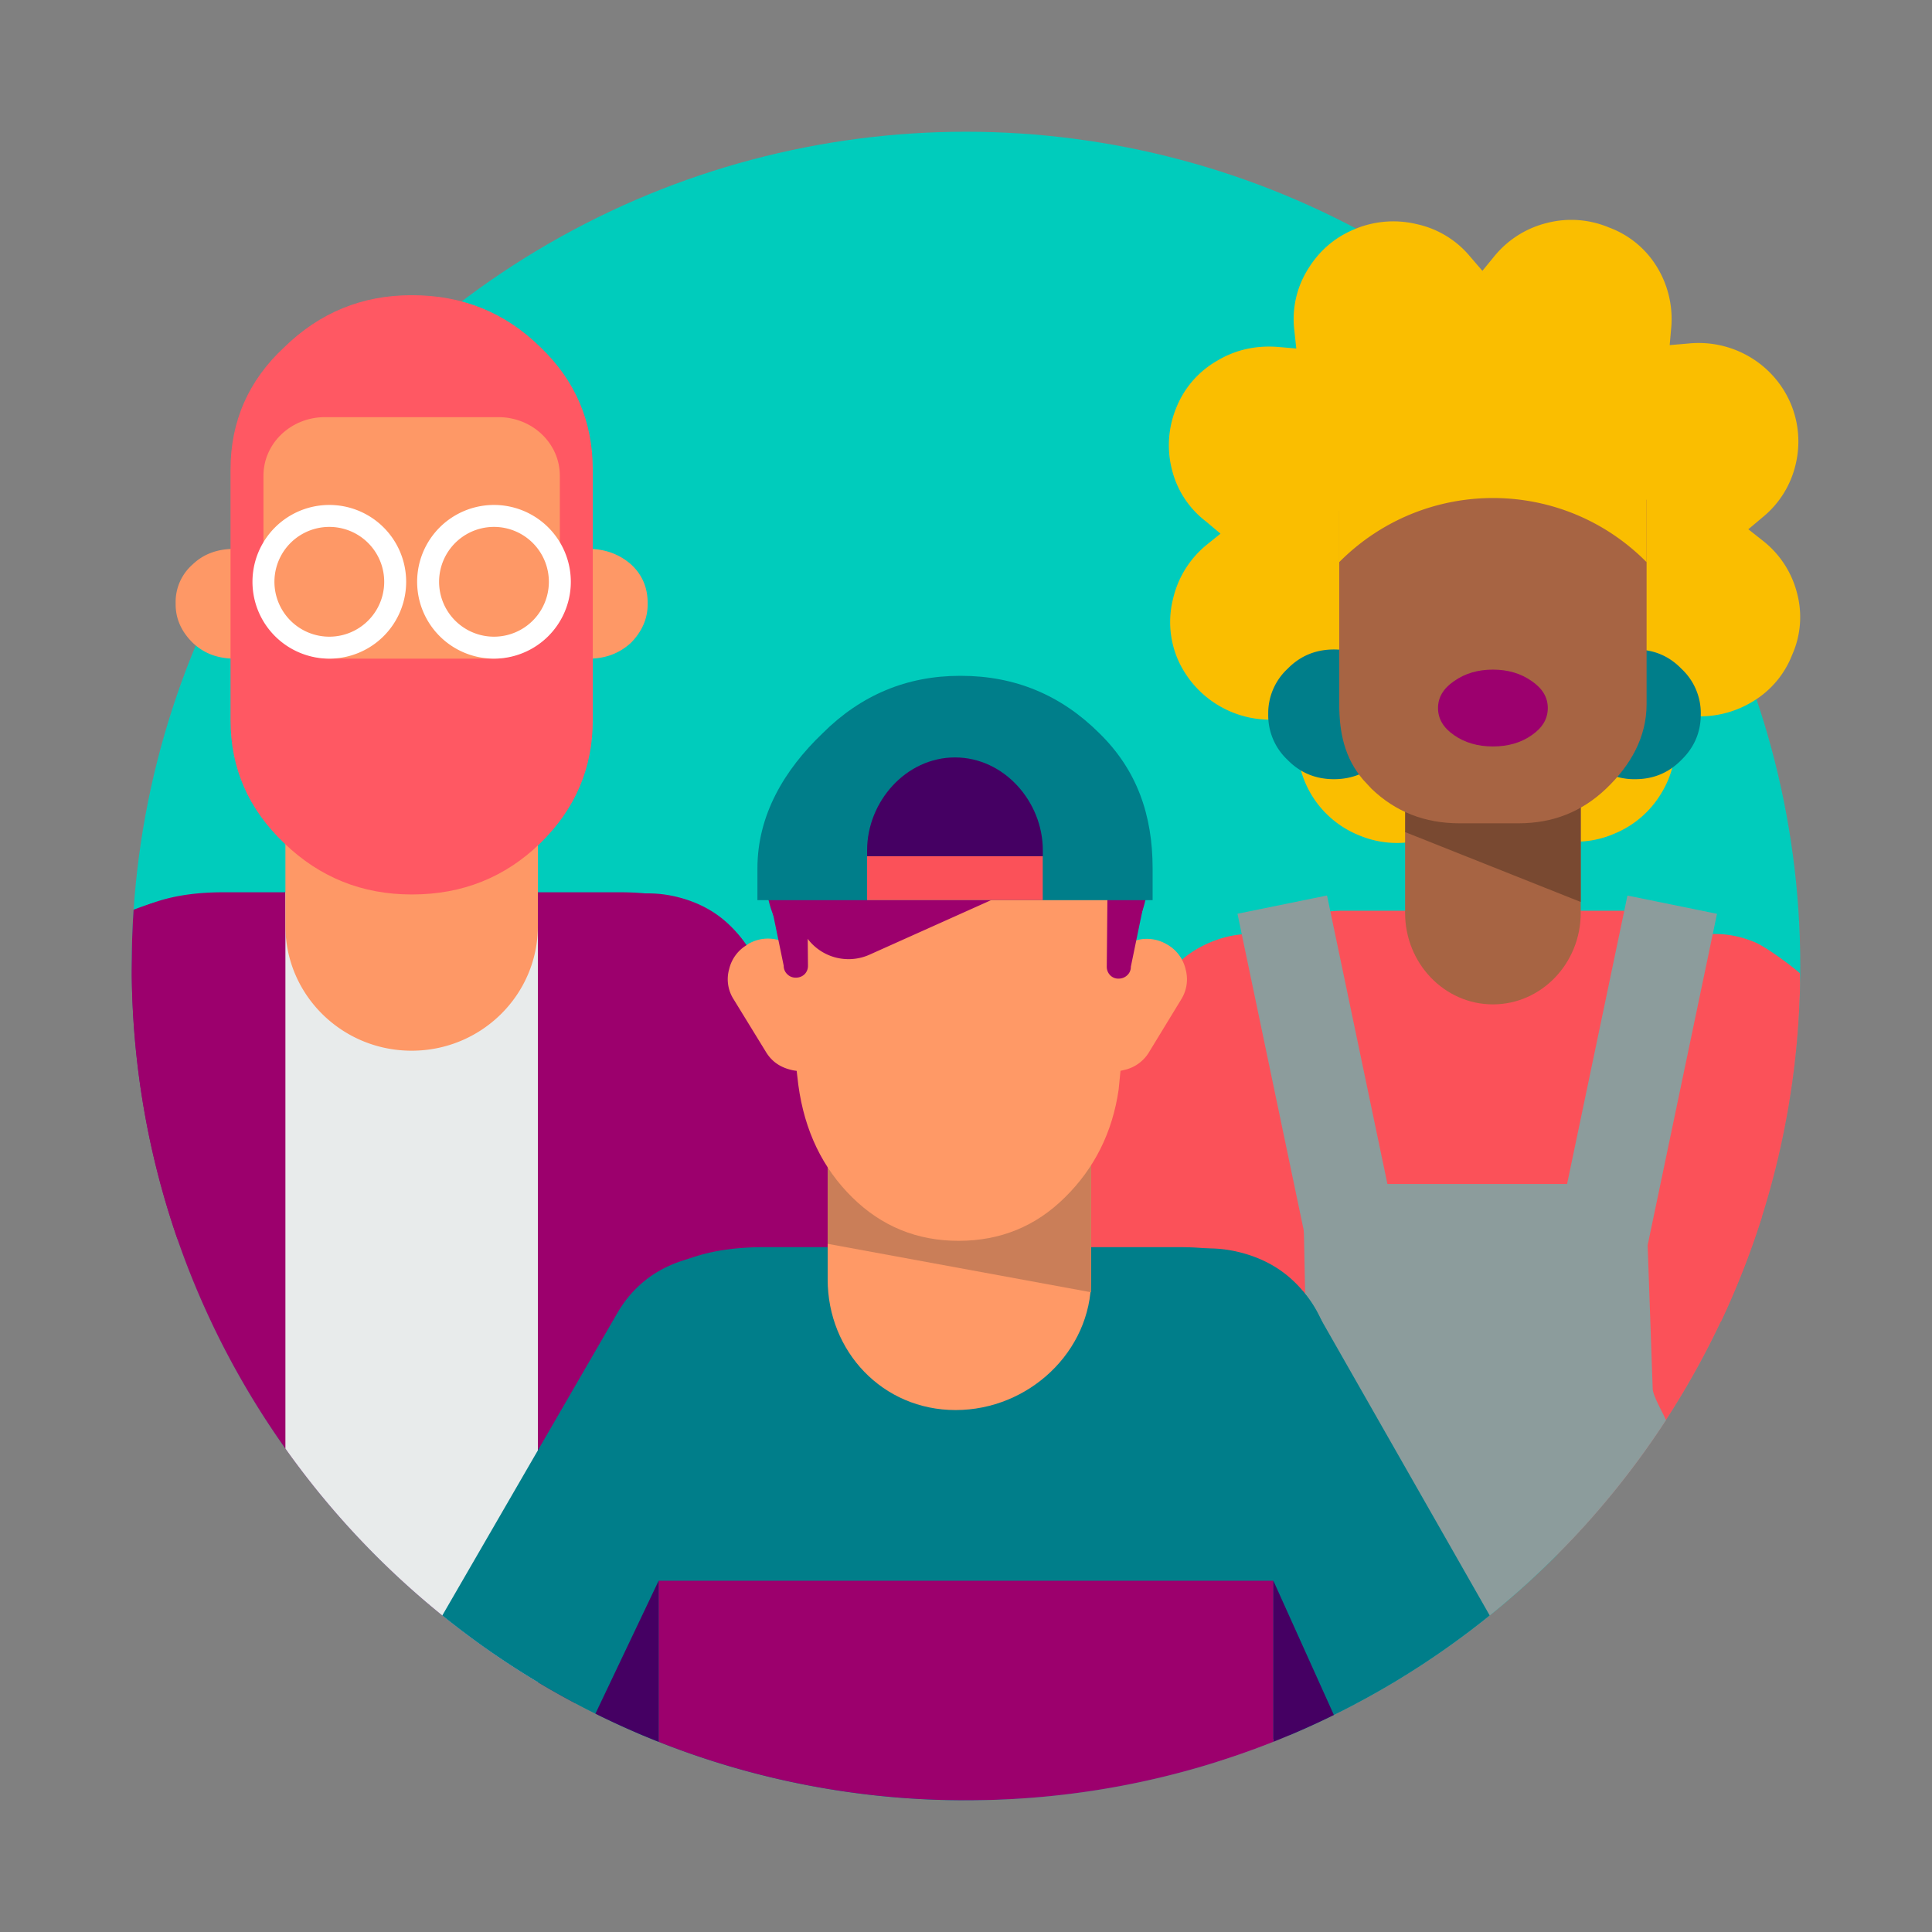<svg xmlns="http://www.w3.org/2000/svg" width="88" height="88" fill="none" viewBox="0 0 88 88"><rect x="0" y="0" width="88" height="88" fill="#808080" stroke="none"/><circle cx="44" cy="44" r="38" fill="#00CCBC"/><path fill="#9C006D" d="M26.197 77.58C14.297 71.26 6.158 58.797 6.002 44.42a41.091 41.091 0 0 1 0.144-2.93c1.05-0.568 2.384-0.848 4.028-0.848h18.06c4.521 0 6.786 2.138 6.786 6.404L30.946 77.58h-4.75z"/><path fill="#9C006D" d="M8.084 56.444A37.946 37.946 0 0 1 6 44c0-0.861 0.029-1.716 0.085-2.563a15.978 15.978 0 0 1 0.765-0.272c1.351-0.379 2.658-0.243 3.91 0.397 1.25 0.64 2.082 1.597 2.484 2.877 0.402 1.281 0.265 2.517-0.411 3.699l-4.749 8.306zM27.12 41.3c1.252-0.64 2.558-0.775 3.91-0.396 1.352 0.378 2.375 1.163 3.06 2.345l14.36 25.103c0.666 1.191 0.803 2.418 0.401 3.699-0.401 1.29-1.233 2.255-2.484 2.895-1.252 0.64-2.549 0.776-3.9 0.397-1.362-0.379-2.376-1.163-3.06-2.354L25.055 47.885c-0.676-1.181-0.813-2.417-0.411-3.698 0.402-1.28 1.224-2.246 2.475-2.886z"/><path fill="#E8EBEB" d="M24.5 76.622A38.2 38.2 0 0 1 13 65.982v-25.34h11.5v35.98z"/><path fill="#FE9866" d="M28.735 29.283c0.504-0.512 0.765-1.1 0.765-1.758v-0.06c0-0.707-0.252-1.296-0.765-1.765-0.532-0.461-1.185-0.7-1.941-0.7H10.687c-0.774 0-1.409 0.23-1.903 0.7A2.274 2.274 0 0 0 8 27.466v0.06c0 0.656 0.261 1.245 0.784 1.757C9.288 29.761 9.922 30 10.687 30h16.107c0.756 0.008 1.409-0.23 1.94-0.717zM18.75 47.858c3.176 0 5.75-2.543 5.75-5.683v-8.857H13v8.857c0 3.14 2.574 5.683 5.75 5.683z"/><path fill="#FF5863" d="M18.778 13.446h-0.037c-2.25 0-4.181 0.794-5.796 2.372-1.633 1.516-2.445 3.383-2.445 5.575v11.41c0 2.183 0.812 4.05 2.445 5.602 1.615 1.56 3.556 2.336 5.796 2.336h0.037c2.277 0 4.228-0.776 5.833-2.336C26.207 36.845 27 34.977 27 32.803v-11.41c0-2.192-0.793-4.06-2.39-5.584-1.604-1.579-3.555-2.363-5.832-2.363z"/><path fill="#FE9866" d="M22.5 30H15c-1.55 0-3-1.193-3-2.67v-5.66c0-1.478 1.252-2.67 2.803-2.67h7.894c1.551 0 2.803 1.192 2.803 2.67v5.66c0 1.469-1.45 2.67-3 2.67z"/><path fill="#fff" fill-rule="evenodd" d="M15 24a2.5 2.5 0 1 0 0 5 2.5 2.5 0 0 0 0-5zm-3.5 2.5a3.5 3.5 0 1 1 7 0 3.5 3.5 0 0 1-7 0zm11-2.5a2.5 2.5 0 1 0 0 5 2.5 2.5 0 0 0 0-5zM19 26.5a3.5 3.5 0 1 1 7 0 3.5 3.5 0 0 1-7 0z" clip-rule="evenodd"/><path fill="#FB5159" d="M80.794 44.918l-5.782 2.336 4.138 9.976a36.893 36.893 0 0 0 2.128-11.14l-0.484-1.172z"/><path fill="#FB5159" d="M78.382 60.206l-4.584-11.274c-0.493-1.173-0.493-2.346 0.01-3.527 0.502-1.182 1.342-2.012 2.54-2.499 1.187-0.487 2.383-0.487 3.58 0.01 0.52 0.216 1.672 1.073 2.055 1.415 0.004 0.145 0.008 0.291 0.01 0.438a37.827 37.827 0 0 1-3.61 15.438z"/><path fill="#FB5159" d="M70.928 70.812L55.7 70.066V47.542c0-1.66 0.54-3.093 1.608-4.284a5.593 5.593 0 0 1 1.032-0.902c0.84-0.587 1.79-0.875 2.85-0.875h12.651c1.06 0 2.01 0.288 2.86 0.875a5.509 5.509 0 0 1 1.023 0.902c1.087 1.19 1.626 2.616 1.626 4.284l0.907 7.864a37.99 37.99 0 0 1-9.33 15.406z"/><path fill="#8C9C9C" d="M71.644 70.075a38.01 38.01 0 0 1-16.197 10.17v-10.17h16.197z"/><path fill="#FB5159" d="M61.274 48.932c0.493-1.173 0.493-2.346-0.01-3.527-0.502-1.182-1.351-2.012-2.539-2.499-1.187-0.487-2.384-0.487-3.58 0.009-1.188 0.496-2.038 1.326-2.54 2.508L47.49 55.796c0 0.009 0.493 0.776 0.493 0.776-0.018 0.036-0.036 0.081-0.055 0.117l-1.69 4.068 3.417 1.38a4.82 4.82 0 0 0 0.886 0.46 4.759 4.759 0 0 0 1.014 0.289l3.37 1.353 1.69-4.06c0.018-0.035 0.028-0.071 0.046-0.116l0.009-0.01 4.604-11.121z"/><path fill="#8C9C9C" d="M60.444 40.788l-4.079 0.832 3.694 17.65 4.08-0.833-3.695-17.65z"/><path fill="#8C9C9C" d="M71.627 70.093H64.69l-9.254 0.117v-0.315c2.723-0.84 4.084-3.32 4.084-7.442l-0.174-8.524H74.95l0.329 9.354c0.035 0.255 0.223 0.627 0.4 0.98 0.075 0.147 0.147 0.291 0.206 0.421a38.17 38.17 0 0 1-4.257 5.41z"/><path fill="#FABE00" d="M53.572 18.587a4.486 4.486 0 0 0-0.191 2.806 4.256 4.256 0 0 0 1.543 2.354l0.667 0.56-0.667 0.54a4.47 4.47 0 0 0-1.489 2.409 4.328 4.328 0 0 0 0.22 2.796 4.599 4.599 0 0 0 4.659 2.706l0.867-0.09-0.073 0.839a4.485 4.485 0 0 0 2.832 4.555 4.466 4.466 0 0 0 2.822 0.19 4.516 4.516 0 0 0 2.412-1.498l0.539-0.667 0.566 0.658a4.478 4.478 0 0 0 2.44 1.462 4.38 4.38 0 0 0 2.813-0.235 4.45 4.45 0 0 0 2.137-1.84 4.334 4.334 0 0 0 0.621-2.742l-0.082-0.857 0.85 0.08a4.592 4.592 0 0 0 2.758-0.649 4.292 4.292 0 0 0 1.818-2.146 4.22 4.22 0 0 0 0.22-2.797 4.405 4.405 0 0 0-1.545-2.381l-0.675-0.532 0.666-0.56a4.382 4.382 0 0 0 1.49-2.399 4.45 4.45 0 0 0-0.23-2.778 4.52 4.52 0 0 0-1.872-2.12 4.577 4.577 0 0 0-2.786-0.604l-0.85 0.072 0.074-0.839a4.537 4.537 0 0 0-0.667-2.742 4.288 4.288 0 0 0-2.174-1.777 4.428 4.428 0 0 0-2.814-0.208 4.473 4.473 0 0 0-2.411 1.525l-0.539 0.658-0.566-0.658a4.353 4.353 0 0 0-2.43-1.47 4.549 4.549 0 0 0-2.832 0.234c-0.913 0.379-1.617 0.992-2.137 1.85a4.285 4.285 0 0 0-0.603 2.741l0.091 0.84-0.868-0.073c-1.014-0.072-1.936 0.144-2.768 0.65a4.302 4.302 0 0 0-1.836 2.137z"/><path fill="#A76443" d="M64 37.873v3.707c0 2.3 1.792 4.168 4 4.168s4-1.868 4-4.168v-5.403"/><path fill="#794931" d="M72 36.159v4.925L64 37.9v-1.741h8z"/><path fill="#007E8A" d="M60.762 29.583c-0.831 0-1.535 0.289-2.11 0.875a2.764 2.764 0 0 0-0.886 2.075 2.783 2.783 0 0 0 0.886 2.084c0.575 0.586 1.279 0.874 2.11 0.874 0.822 0 1.534-0.288 2.11-0.874a2.823 2.823 0 0 0 0.877-2.084 2.789 2.789 0 0 0-0.877-2.075c-0.576-0.586-1.279-0.875-2.11-0.875zm13.72 0a2.924 2.924 0 0 0-2.128 0.875 2.815 2.815 0 0 0-0.868 2.075 2.835 2.835 0 0 0 0.868 2.084 2.91 2.91 0 0 0 2.128 0.874c0.822 0 1.525-0.288 2.1-0.874 0.595-0.578 0.887-1.272 0.887-2.084a2.764 2.764 0 0 0-0.886-2.075c-0.566-0.586-1.27-0.875-2.101-0.875z"/><path fill="#A76443" d="M61 23.278v8.786c0 1.317 0.248 2.462 1.083 3.445 0.122 0.136 0.253 0.271 0.385 0.415 1.098 1.056 2.43 1.576 4.007 1.576h2.693c1.557 0 2.88-0.52 3.987-1.576C74.272 34.86 75 33.58 75 32.073v-9.31L68 22l-7 1.278z"/><path fill="#FABE00" d="M73.5 18.5a5.805 5.805 0 0 0-0.923-0.785c-0.886-0.622-1.9-0.938-3.023-0.938h-2.668c-1.561 0-2.886 0.568-3.973 1.714C61.826 19.619 61 20.915 61 22.529v3.076c3.864-3.888 10.127-3.897 13.99-0.009l0.01 0.01v-3.077c0-1.614-0.404-2.901-1.5-4.03z"/><path fill="#9C006E" d="M70.5 32.25c0-0.487-0.24-0.889-0.73-1.226C69.278 30.678 68.691 30.5 68 30.5s-1.279 0.178-1.77 0.524c-0.49 0.337-0.73 0.74-0.73 1.226 0 0.487 0.24 0.898 0.73 1.235C66.712 33.822 67.299 34 68 34c0.683 0 1.279-0.168 1.77-0.515 0.49-0.337 0.73-0.748 0.73-1.235z"/><path fill="#8C9C9C" d="M74.128 40.791l-3.694 17.65 4.079 0.832 3.694-17.65-4.08-0.832z"/><path fill="#007E8A" d="M42.825 81.982a37.833 37.833 0 0 1-13.747-3.023l-1.375-15.45c0-4.465 2.366-6.703 7.098-6.703h18.908c4.732 0 7.098 2.238 7.098 6.712L58.76 78.879a37.935 37.935 0 0 1-15.936 3.103z"/><path fill="#007E8A" d="M29.266 79.039a37.986 37.986 0 0 1-9.12-5.456l7.977-13.782c0.722-1.236 1.79-2.056 3.207-2.453 1.416-0.397 2.786-0.262 4.092 0.415 1.306 0.676 2.174 1.677 2.603 3.012 0.42 1.353 0.274 2.643-0.438 3.88l-8.32 14.384zM58.736 79.037l-8.35-14.645c-0.713-1.235-0.86-2.534-0.44-3.878 0.43-1.335 1.289-2.337 2.604-3.013 1.306-0.677 2.667-0.812 4.092-0.415 1.416 0.397 2.485 1.218 3.207 2.453l8.005 14.043a37.982 37.982 0 0 1-9.118 5.455z"/><path fill="#9C006D" d="M58 79.338A37.901 37.901 0 0 1 44 82a37.901 37.901 0 0 1-14-2.662V72h28v7.338z"/><path fill="#F96" d="M43.526 64.226c3.325 0 6.173-2.66 6.173-5.944V49h-12v9.273c0 3.283 2.502 5.953 5.827 5.953z"/><path fill="#CA7E58" d="M49.699 52.861v6l-12-2.207V52.86h12z"/><path fill="#F96" d="M50.65 43.646l-1.46 2.39a1.8 1.8 0 0 0-0.21 1.371 1.853 1.853 0 0 0 0.84 1.119h0.009a1.745 1.745 0 0 0 1.388 0.207 1.76 1.76 0 0 0 1.133-0.83l1.452-2.381a1.72 1.72 0 0 0 0.201-1.371 1.745 1.745 0 0 0-0.822-1.119l-0.018-0.009a1.78 1.78 0 0 0-1.389-0.198 1.708 1.708 0 0 0-1.123 0.82zM33.212 44.142a1.69 1.69 0 0 0 0.201 1.37l1.462 2.382c0.255 0.433 0.63 0.704 1.132 0.83a1.756 1.756 0 0 0 1.389-0.207h0.009a1.772 1.772 0 0 0 0.84-1.119 1.766 1.766 0 0 0-0.21-1.37l-1.461-2.391a1.708 1.708 0 0 0-1.124-0.821 1.769 1.769 0 0 0-1.398 0.198v0.01a1.742 1.742 0 0 0-0.84 1.118z"/><path fill="#F96" d="M51.81 40.94c-0.858-1.877-1.954-3.473-3.297-4.8-1.343-1.316-2.96-1.975-4.85-1.975-1.9 0-3.517 0.659-4.85 1.976-1.344 1.326-2.476 3.067-3.399 5.223l0.95 8.064c0.283 2.084 1.105 3.78 2.448 5.105 1.343 1.326 2.96 1.985 4.85 1.985 1.9 0 3.517-0.659 4.851-1.985 1.343-1.326 2.156-2.958 2.439-4.898l0.859-8.695z"/><path fill="#9C006D" d="M47.991 34.238a8.633 8.633 0 0 0-0.402-0.433c-1.096-1.083-2.43-1.633-3.983-1.633-1.552 0-2.886 0.541-3.991 1.633a8.677 8.677 0 0 0-0.402 0.433c-1.014 0.216-1.919 0.721-2.704 1.497-1.096 1.082-1.654 2.4-1.654 3.933 0 1.1 0.284 2.093 0.86 2.967-0.01-0.09-0.02-0.17-0.02-0.252a3.005 3.005 0 0 1 0.942-2.237 3.152 3.152 0 0 1 1.544-0.848 3.646 3.646 0 0 1 0.703-0.072c0.85 0 1.553 0.252 2.11 0.758a0.526 0.526 0 0 1 0.119 0.135c0.073 0.063 0.383-0.911 0.493-0.803 0.676 0.667 1.297 0.108 2.247 0.108 0.85 0 1.224 0.496 1.845-0.036 0.156-0.135 0.658 0.92 0.822 0.758a3.082 3.082 0 0 1 2.512-0.902c0.768 0.045 1.435 0.352 2 0.902 0.485 0.478 0.777 1.028 0.887 1.65a4.926 4.926 0 0 0 0.274-0.901 5.435 5.435 0 0 0 0.137-1.227c0-1.3-0.393-2.427-1.17-3.41a6.342 6.342 0 0 0-0.474-0.523c-0.777-0.776-1.681-1.281-2.695-1.497z"/><path fill="#9C006D" d="M36.647 44.376a0.534 0.534 0 0 0 0.155-0.387l-0.045-4.926-1.773 1.47 0.713 3.456a0.522 0.522 0 0 0 0.164 0.387 0.527 0.527 0 0 0 0.393 0.154h0.01a0.558 0.558 0 0 0 0.383-0.154zM50.96 44.575a0.558 0.558 0 0 0 0.384-0.154 0.507 0.507 0 0 0 0.164-0.387l0.713-3.455-1.763-1.47-0.046 4.925a0.55 0.55 0 0 0 0.155 0.387 0.513 0.513 0 0 0 0.393 0.154z"/><path fill="#9C006D" d="M46.384 40.444l-6.778 3.04a2.336 2.336 0 0 1-3.069-1.137l-0.036-0.081c-0.53-1.146-0.01-2.508 1.15-3.031l6.778-3.04a2.336 2.336 0 0 1 3.07 1.136l0.036 0.082a2.277 2.277 0 0 1-1.15 3.03z"/><path fill="#007E8A" d="M43.772 30.783h-0.046c-2.42 0-4.512 0.875-6.257 2.616-1.754 1.677-2.969 3.734-2.969 6.151V41h18v-1.45c0-2.417-0.708-4.474-2.425-6.151-1.745-1.741-3.846-2.616-6.303-2.616z"/><path fill="#450063" d="M47.499 39h-8.003v-0.273c0-2.21 1.765-4.227 4.003-4.227 2.238 0 4 2.017 4 4.227V39z"/><path fill="#FB5159" d="M47.496 39h-8v2h8v-2z"/><path fill="#450063" d="M30 79.338a37.757 37.757 0 0 1-2.879-1.283L30 72v7.338zM60.756 78.115A37.779 37.779 0 0 1 58 79.338V72l2.757 6.115z"/></svg>